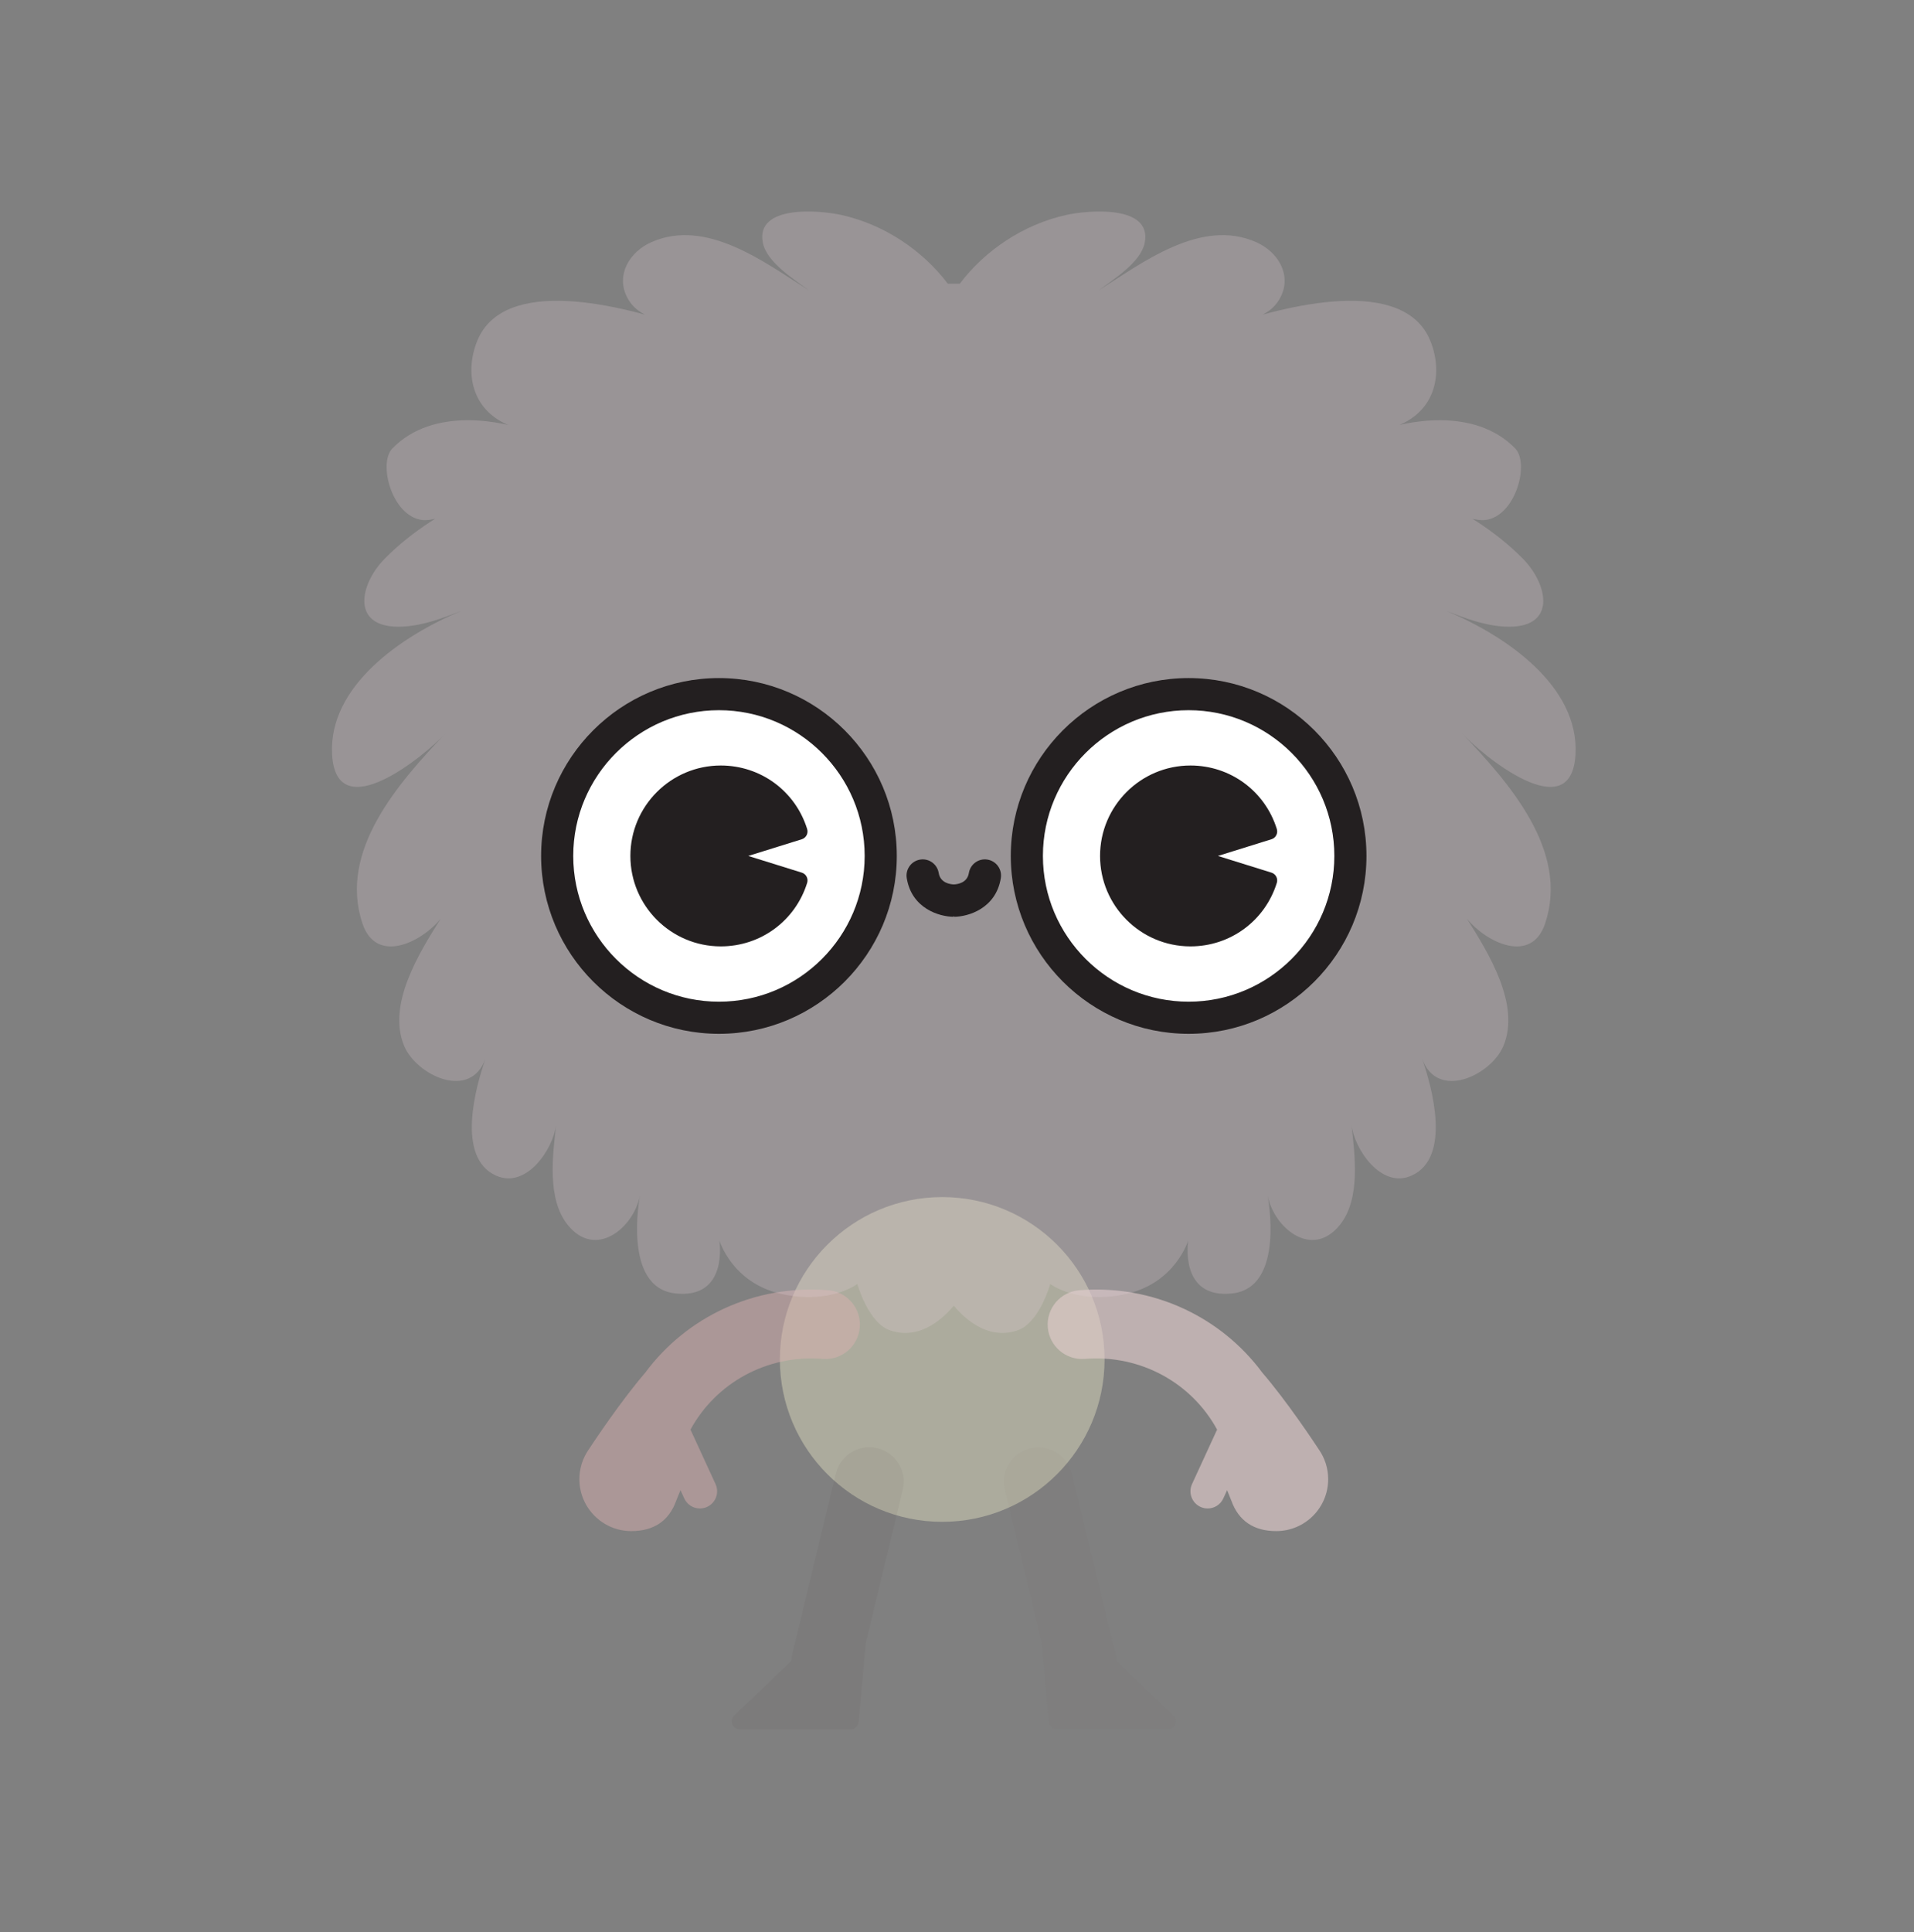<?xml version="1.0" encoding="UTF-8" standalone="no"?>
<!-- Generator: Adobe Illustrator 16.0.0, SVG Export Plug-In . SVG Version: 6.00 Build 0)  -->

<svg
   xmlns:dc="http://purl.org/dc/elements/1.1/"
   xmlns:cc="http://creativecommons.org/ns#"
   xmlns:rdf="http://www.w3.org/1999/02/22-rdf-syntax-ns#"
   xmlns:svg="http://www.w3.org/2000/svg"
   xmlns="http://www.w3.org/2000/svg"
   xmlns:sodipodi="http://sodipodi.sourceforge.net/DTD/sodipodi-0.dtd"
   xmlns:inkscape="http://www.inkscape.org/namespaces/inkscape"
   version="1.1"
   id="Layer_1"
   x="0px"
   y="0px"
   width="834.069px"
   height="841.89px"
   viewBox="0 0 834.069 841.89"
   enable-background="new 0 0 834.069 841.89"
   xml:space="preserve"
   inkscape:version="0.91 r13725"
   sodipodi:docname="ghost-ruby.svg"><rect x="0" y="0" width="834.069" height="841.89" fill="#808080" stroke="none"/><defs
   id="defs3377" /><sodipodi:namedview
   pagecolor="#ffffff"
   bordercolor="#666666"
   borderopacity="1"
   objecttolerance="10"
   gridtolerance="10"
   guidetolerance="10"
   inkscape:pageopacity="0"
   inkscape:pageshadow="2"
   inkscape:window-width="1024"
   inkscape:window-height="706"
   id="namedview3375"
   showgrid="false"
   inkscape:zoom="0.59508961"
   inkscape:cx="160.77056"
   inkscape:cy="420.94501"
   inkscape:window-x="-8"
   inkscape:window-y="-8"
   inkscape:window-maximized="1"
   inkscape:current-layer="Layer_1" />
<circle
   cx="410.594"
   cy="592.293"
   r="70.744"
   id="circle3337"
   style="fill:#e6e5c3;fill-opacity:0.425" />
<path
   fill="#BD4142"
   d="M382.342,630.959c-8.053-1.943-16.158,3.008-18.103,11.061l-18.964,78.523  c-0.25,1.035-0.382,2.072-0.412,3.096l-24.925,23.783c-1.035,0.987-1.365,2.505-0.833,3.833s1.818,2.198,3.249,2.198h48.321  c1.811,0,3.322-1.38,3.485-3.183l3.108-34.198c0.007-0.08,0.005-0.16,0.006-0.24l16.125-66.77  C395.346,641.01,390.395,632.904,382.342,630.959z"
   id="path3339"
   style="fill:#554142;fill-opacity:0.067" />
<path
   fill="#BD4142"
   d="M511.117,747.216l-24.71-23.577c-0.029-1.024-0.162-2.061-0.412-3.096l-18.963-78.523  c-1.945-8.053-10.051-13.006-18.103-11.061c-8.053,1.945-13.004,10.05-11.06,18.104l16.125,66.77c0.002,0.08,0,0.16,0.007,0.24  l3.108,34.198c0.164,1.803,1.675,3.183,3.485,3.183h48.321c0.006,0.001,0.013,0.001,0.02,0c1.933,0,3.5-1.566,3.5-3.5  C512.436,748.846,511.92,747.857,511.117,747.216z"
   id="path3341"
   style="fill:#654142;fill-opacity:0.034" />
<path
   fill="#BD4142"
   d="M360.916,562.141c-32.227-2.581-61.828,11.727-79.721,35.9c-10.646,12.358-22.568,30.312-24.705,33.566  c-2.521,3.648-4.006,8.068-4.006,12.84c0,12.5,10.135,22.633,22.635,22.633c9.81,0,16.403-4.482,19.545-13.211  c0.432-1.199,1.206-2.887,1.871-4.61l1.655,3.597c1.264,2.748,3.979,4.367,6.818,4.367c1.049,0,2.114-0.221,3.129-0.688  c3.763-1.731,5.411-6.186,3.679-9.948l-10.613-23.074c-0.098-0.212-0.206-0.414-0.32-0.612  c10.998-20.234,33.184-32.805,57.644-30.855c8.257,0.664,15.487-5.498,16.147-13.756  C375.333,570.03,369.174,562.801,360.916,562.141z"
   id="path3343"
   style="fill:#dbb2b2;fill-opacity:0.469" />
<path
   fill="#BD4142"
   d="M574.782,631.607c-2.137-3.254-14.058-21.205-24.703-33.563c-17.893-24.172-47.493-38.479-79.724-35.903  c-8.259,0.66-14.417,7.89-13.758,16.148c0.66,8.258,7.89,14.418,16.147,13.756c24.462-1.952,46.646,10.619,57.645,30.854  c-0.115,0.198-0.224,0.401-0.321,0.613l-10.614,23.074c-1.73,3.763-0.084,8.217,3.68,9.948c1.016,0.467,2.08,0.688,3.13,0.688  c2.838,0,5.554-1.619,6.818-4.367l1.654-3.596c0.665,1.723,1.438,3.41,1.87,4.609c3.143,8.729,9.736,13.211,19.545,13.211  c12.5,0,22.637-10.133,22.637-22.633C578.788,639.676,577.301,635.256,574.782,631.607z"
   id="path3345"
   style="fill:#e3cdcd;fill-opacity:0.626" />
<path
   d="m 414.554,567.532 c 4.759,6.111 15.261,16.608 28.728,12.129 9.711,-3.23 14.381,-20.241 14.381,-20.241 0,0 11.969,9.121 33.303,4.286 21.334,-4.833 26.826,-23.281 26.826,-23.281 0,0 -4.16,25.643 19.174,23.106 23.174,-2.522 15.518,-42.176 15.412,-42.715 2.773,14.212 19.391,27.944 31.518,12.835 9.131,-11.379 6.492,-30.476 5.031,-43.658 1.154,10.423 12.867,28.23 26.242,22.183 17.486,-7.907 8.83,-38.715 4.461,-51.131 6.607,18.773 30.143,7.417 35.494,-5.281 7.557,-17.924 -6.346,-40.374 -15.857,-55.459 8.652,10.516 28.133,19.869 34.086,1.992 10.531,-31.621 -15.629,-61.144 -36.574,-83.174 9.029,9.962 48.023,41.985 49.785,9.553 1.609,-29.72 -30.156,-51.598 -56.277,-62.504 7.979,3.116 16.49,6.334 25.23,6.822 23.037,1.286 19.41,-18.037 8.184,-29.504 -11.969,-12.225 -27.594,-21.716 -43.512,-28.964 5.408,4.817 19.621,13.019 27.213,12.015 13.123,-1.735 19.199,-24.659 12.896,-31.15 -18,-18.534 -48.553,-11.834 -60,-7.414 l 4.578,-1.16 c 20.775,-5.463 24.309,-23.861 18.434,-38.304 -11.59,-28.492 -62.623,-15.87 -91.271,-5.715 9.734,-3.451 21.133,-3.4 26.143,-13.643 4.627,-9.461 -1.189,-19.411 -10.758,-23.653 -24.162,-10.713 -49.9,9.21 -68.67,21.008 6.695,-4.921 18.399,-12.308 20.082,-20.688 C 502.18,89.173 474.357,91.479 464.455,93.692 445.853,97.849 429.172,109.142 418.242,123.612 l -5.212,0 C 402.101,109.142 385.419,97.849 366.818,93.692 c -9.902,-2.214 -37.724,-4.519 -34.381,12.132 1.683,8.379 13.387,15.768 20.082,20.688 -18.768,-11.797 -44.507,-31.72 -68.67,-21.008 -9.569,4.242 -15.385,14.192 -10.758,23.653 5.01,10.243 16.408,10.192 26.143,13.643 -28.647,-10.155 -79.682,-22.777 -91.271,5.715 -5.875,14.443 -2.342,32.841 18.434,38.304 l 4.578,1.16 c -11.447,-4.42 -42,-11.12 -60,7.414 -6.303,6.491 -0.227,29.415 12.896,31.15 7.592,1.005 21.806,-7.198 27.213,-12.015 -15.916,7.248 -31.542,16.738 -43.512,28.964 -11.227,11.467 -14.853,30.79 8.185,29.504 8.739,-0.488 17.251,-3.707 25.229,-6.822 -26.12,10.906 -57.886,32.784 -56.275,62.504 1.76,32.432 40.754,0.409 49.783,-9.553 -20.945,22.029 -47.104,51.554 -36.574,83.174 5.955,17.877 25.435,8.523 34.087,-1.992 -9.512,15.084 -23.415,37.535 -15.858,55.459 5.354,12.698 28.888,24.054 35.494,5.281 -4.369,12.416 -13.025,43.224 4.462,51.131 13.374,6.047 25.087,-11.759 26.241,-22.183 -1.46,13.182 -4.1,32.279 5.032,43.658 12.126,15.11 28.744,1.377 31.518,-12.835 -0.105,0.539 -7.763,40.194 15.412,42.715 23.333,2.537 19.173,-23.106 19.173,-23.106 0,0 5.492,18.449 26.826,23.281 21.334,4.835 33.303,-4.286 33.303,-4.286 0,0 4.669,17.009 14.381,20.241 13.312,4.427 23.73,-5.779 28.563,-11.916"
   id="path3347"
   style="fill:#e4cfd7;fill-opacity:0.251"
   inkscape:connector-curvature="0" />
<g
   id="g3349">
	<g
   id="g3351">
		<circle
   fill="#FFFFFF"
   cx="313.301"
   cy="372.921"
   r="70.497"
   id="circle3353" />
		<path
   fill="#231F20"
   d="M313.301,450.418c-42.732,0-77.497-34.765-77.497-77.497s34.765-77.497,77.497-77.497    s77.497,34.765,77.497,77.497S356.033,450.418,313.301,450.418z M313.301,309.424c-35.012,0-63.497,28.485-63.497,63.497    s28.485,63.497,63.497,63.497s63.497-28.484,63.497-63.497S348.313,309.424,313.301,309.424z"
   id="path3355" />
	</g>
	<g
   id="g3357">
		<circle
   fill="#FFFFFF"
   cx="517.97"
   cy="372.921"
   r="70.498"
   id="circle3359" />
		<path
   fill="#231F20"
   d="M517.97,450.418c-42.732,0-77.498-34.765-77.498-77.497s34.766-77.497,77.498-77.497    c42.731,0,77.497,34.765,77.497,77.497S560.702,450.418,517.97,450.418z M517.97,309.424c-35.013,0-63.498,28.485-63.498,63.497    s28.485,63.497,63.498,63.497s63.497-28.484,63.497-63.497S552.983,309.424,517.97,309.424z"
   id="path3361" />
	</g>
	<g
   id="g3363">
		<path
   fill="#231F20"
   d="M351.736,361.195c-5.153-16.554-20.275-27.677-37.628-27.677c-21.727,0-39.403,17.677-39.403,39.403    c0,21.728,17.676,39.403,39.403,39.403c17.353,0,32.475-11.122,37.628-27.677c0.585-1.876-0.463-3.871-2.339-4.456l-23.328-7.271    l23.328-7.271C351.273,365.066,352.321,363.072,351.736,361.195z"
   id="path3365" />
		<path
   fill="#231F20"
   d="M554.066,380.192l-23.328-7.271l23.328-7.271c1.875-0.585,2.924-2.579,2.339-4.456    c-5.153-16.554-20.275-27.677-37.628-27.677c-21.727,0-39.402,17.677-39.402,39.403c0,21.728,17.676,39.403,39.402,39.403    c17.353,0,32.475-11.122,37.628-27.677C556.99,382.772,555.941,380.777,554.066,380.192z"
   id="path3367" />
	</g>
</g>
<g
   id="g3369">
	<g
   id="g3371">
		<path
   fill="#231F20"
   d="M430.312,374.509c-3.843-0.628-7.467,1.977-8.096,5.82c-0.733,4.485-5.223,4.961-6.581,5l0.004,0.229    c-0.003,0-0.005,0-0.007,0l0.003-0.229c-1.358-0.039-5.848-0.515-6.581-5c-0.628-3.843-4.253-6.448-8.095-5.82    c-3.843,0.629-6.448,4.253-5.82,8.095c2.173,13.282,14.283,16.812,20.383,16.824l0.001-0.236c0.071,0.002,0.142,0.011,0.214,0.011    c0.004,0,0.008,0,0.012,0v0.226c6.1-0.011,18.21-3.542,20.383-16.824C436.76,378.762,434.155,375.138,430.312,374.509z"
   id="path3373" />
	</g>
</g>
</svg>